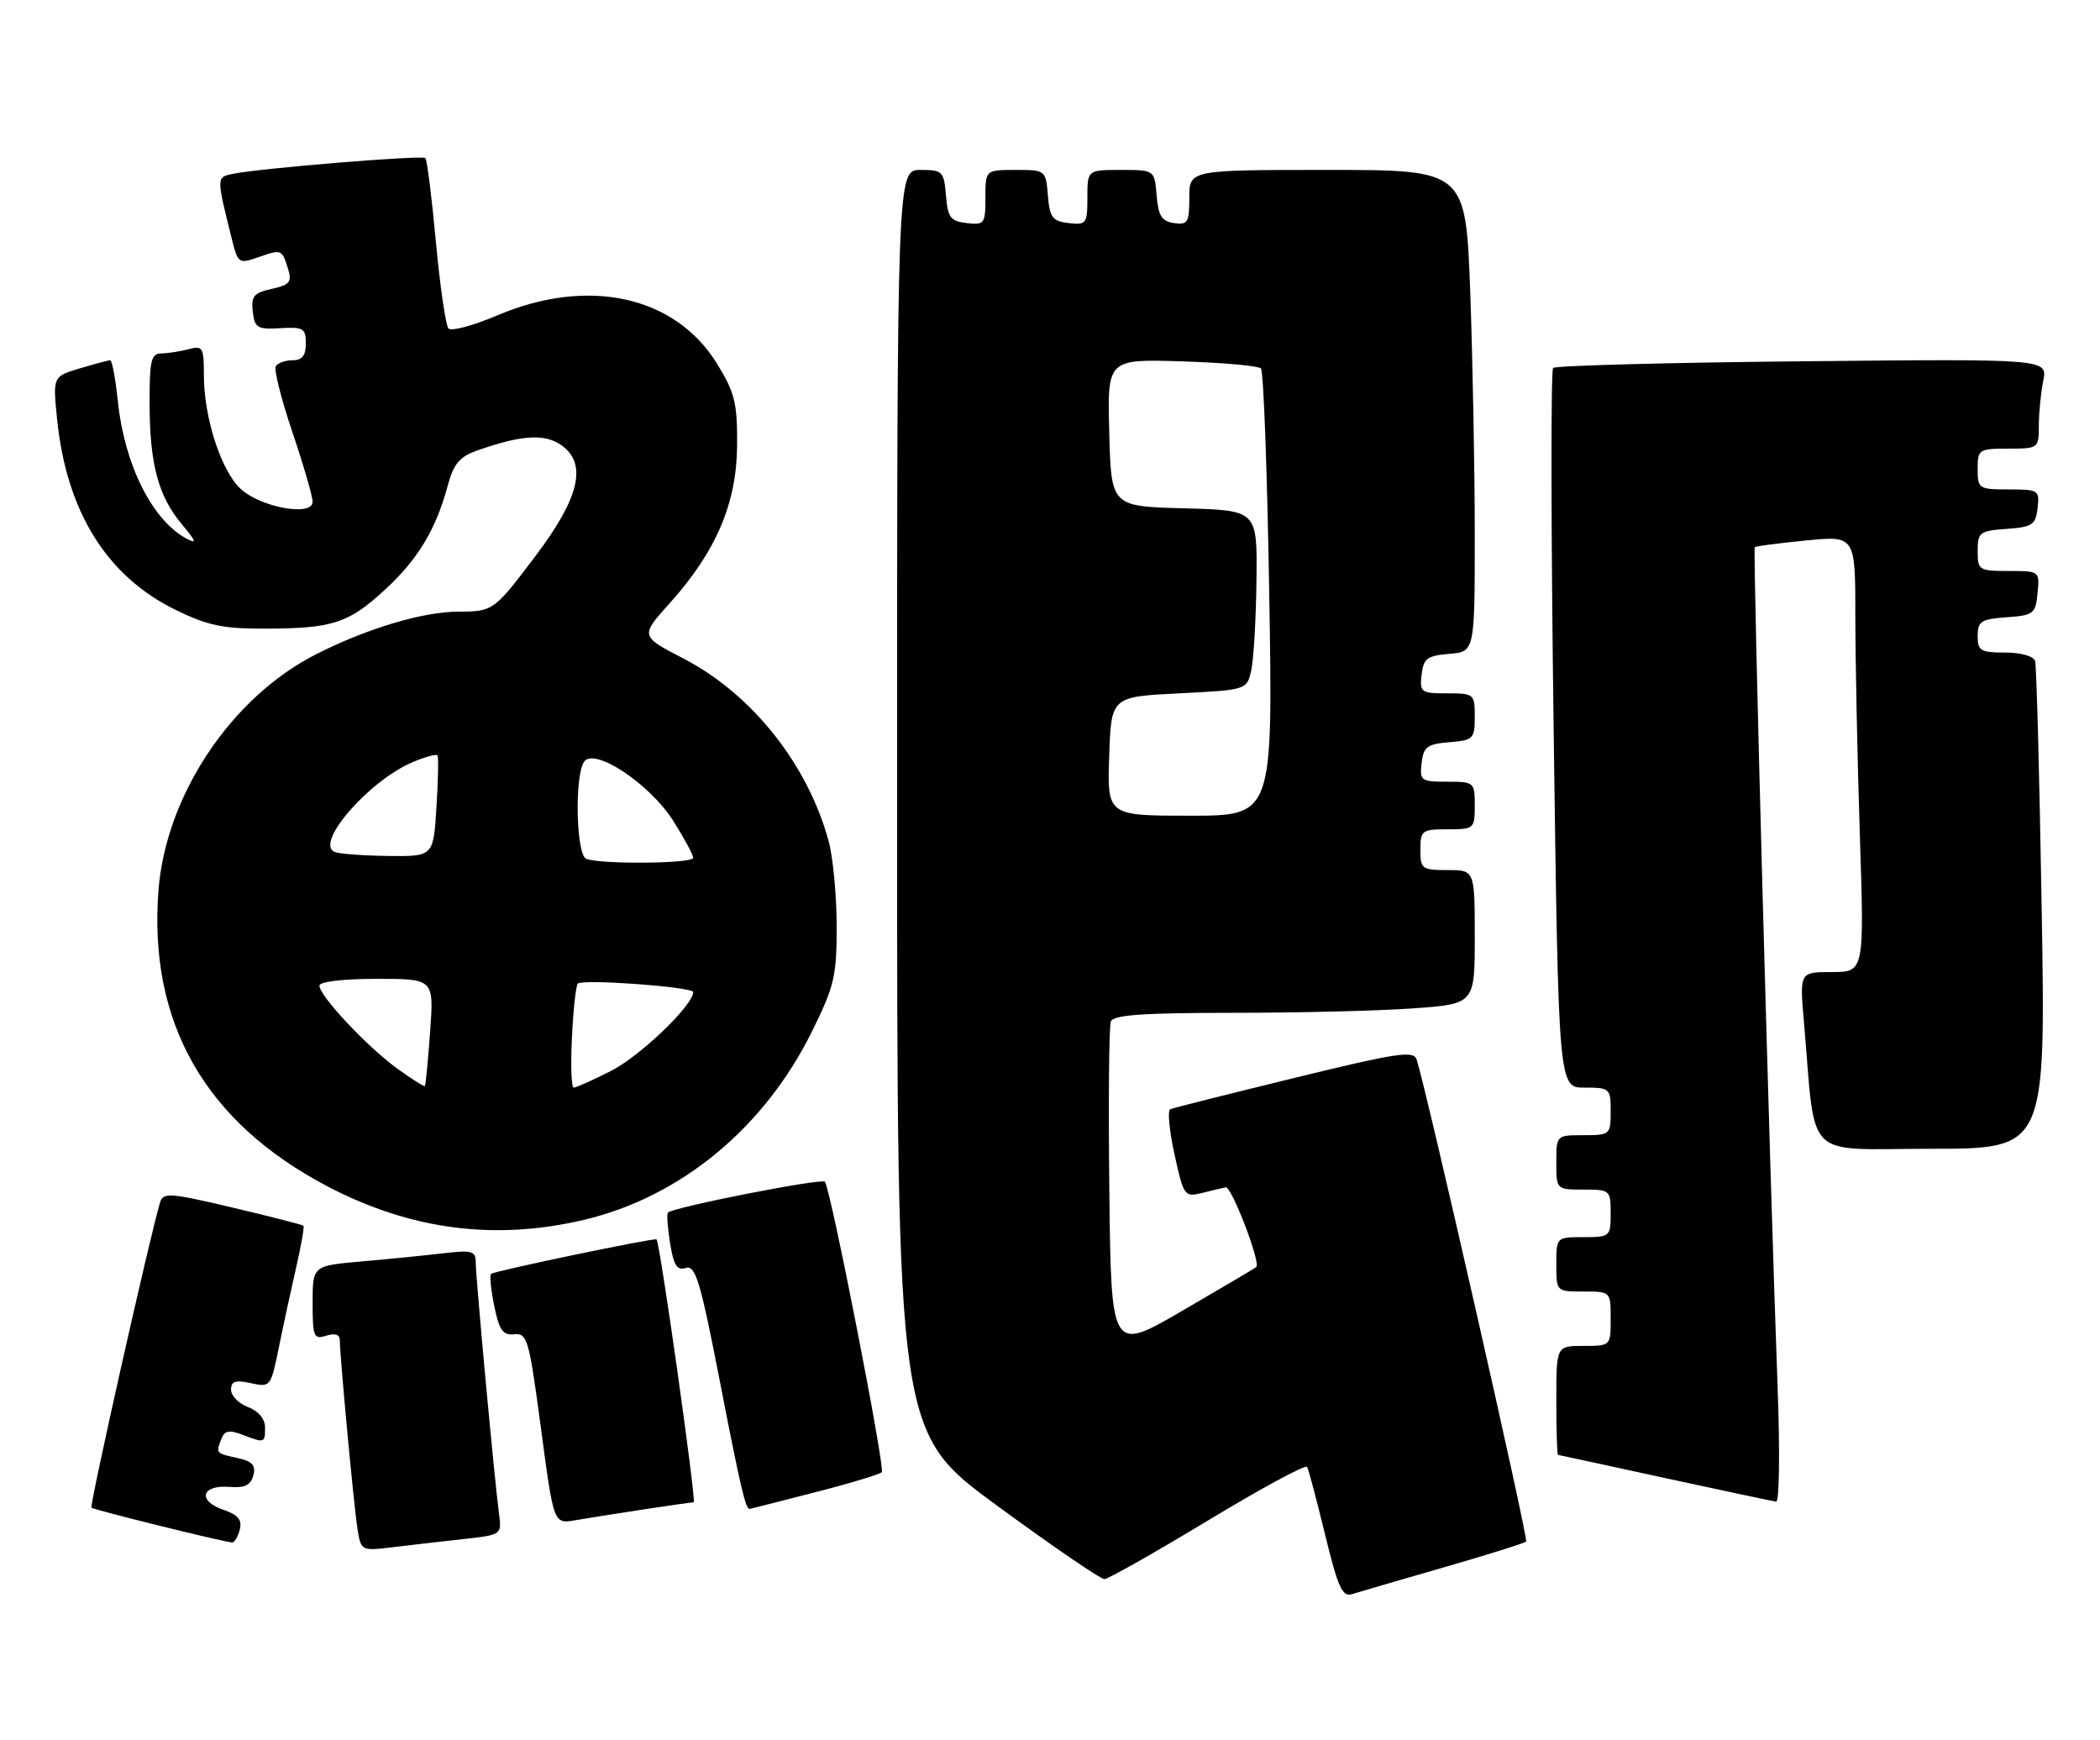 <?xml version="1.0" encoding="UTF-8" standalone="no"?>
<!DOCTYPE svg PUBLIC "-//W3C//DTD SVG 1.1//EN" "http://www.w3.org/Graphics/SVG/1.1/DTD/svg11.dtd" >
<svg xmlns="http://www.w3.org/2000/svg" xmlns:xlink="http://www.w3.org/1999/xlink" version="1.1" viewBox="0 0 309 256">
 <g >
 <path fill="currentColor"
d=" M 212.37 230.60 C 218.83 228.74 224.32 227.02 224.56 226.78 C 224.92 226.42 210.09 161.12 208.46 155.90 C 208.03 154.51 205.77 154.84 190.45 158.58 C 180.82 160.93 172.60 163.00 172.19 163.18 C 171.77 163.35 172.06 166.35 172.82 169.83 C 174.16 175.94 174.30 176.14 176.84 175.51 C 178.28 175.14 179.86 174.77 180.36 174.67 C 181.22 174.51 185.57 185.84 184.85 186.41 C 184.66 186.57 179.78 189.45 174.00 192.81 C 163.50 198.92 163.50 198.92 163.23 175.23 C 163.08 162.20 163.18 150.97 163.45 150.27 C 163.82 149.31 168.19 149.00 181.31 149.00 C 190.87 149.00 202.81 148.71 207.85 148.35 C 217.00 147.70 217.00 147.70 217.00 137.85 C 217.00 128.00 217.00 128.00 213.00 128.00 C 209.22 128.00 209.00 127.83 209.00 125.00 C 209.00 122.17 209.22 122.00 213.00 122.00 C 216.90 122.00 217.00 121.92 217.00 118.50 C 217.00 115.07 216.91 115.00 212.93 115.00 C 209.09 115.00 208.88 114.85 209.18 112.25 C 209.46 109.86 209.99 109.46 213.25 109.19 C 216.80 108.90 217.00 108.69 217.00 105.44 C 217.00 102.08 216.90 102.00 212.93 102.00 C 209.09 102.00 208.88 101.85 209.18 99.25 C 209.46 96.86 209.99 96.46 213.25 96.19 C 217.00 95.88 217.00 95.88 217.00 78.60 C 217.00 69.10 216.70 53.15 216.34 43.16 C 215.68 25.00 215.68 25.00 195.34 25.00 C 175.00 25.00 175.00 25.00 175.00 29.07 C 175.00 32.72 174.77 33.11 172.75 32.82 C 170.94 32.56 170.44 31.76 170.19 28.75 C 169.88 25.00 169.88 25.00 164.94 25.00 C 160.00 25.00 160.00 25.00 160.00 29.07 C 160.00 32.91 159.85 33.12 157.25 32.82 C 154.86 32.54 154.46 32.01 154.19 28.75 C 153.88 25.03 153.85 25.00 149.44 25.00 C 145.00 25.00 145.00 25.00 145.00 29.07 C 145.00 32.91 144.85 33.12 142.25 32.82 C 139.86 32.54 139.46 32.01 139.19 28.75 C 138.90 25.20 138.69 25.00 135.44 25.00 C 132.00 25.00 132.00 25.00 132.00 117.86 C 132.00 210.73 132.00 210.73 146.75 221.53 C 154.86 227.47 161.95 232.32 162.50 232.31 C 163.05 232.30 169.90 228.42 177.72 223.70 C 185.54 218.97 192.12 215.41 192.33 215.80 C 192.55 216.18 193.74 220.68 194.98 225.78 C 196.86 233.50 197.52 234.97 198.93 234.52 C 199.85 234.23 205.90 232.46 212.37 230.60 Z  M 68.17 226.42 C 73.84 225.79 73.84 225.79 73.42 222.64 C 72.77 217.81 70.00 187.89 70.00 185.73 C 70.00 184.03 69.46 183.88 65.25 184.37 C 62.64 184.68 57.24 185.22 53.25 185.57 C 46.00 186.20 46.00 186.20 46.00 191.67 C 46.00 196.68 46.17 197.08 48.00 196.50 C 49.28 196.09 50.00 196.32 50.00 197.13 C 50.00 199.46 52.06 221.46 52.59 224.84 C 53.12 228.17 53.13 228.17 57.81 227.61 C 60.39 227.30 65.05 226.76 68.17 226.42 Z  M 35.27 225.06 C 35.66 223.59 35.06 222.87 32.80 222.08 C 29.00 220.76 29.66 218.42 33.75 218.74 C 36.02 218.92 36.90 218.49 37.28 217.04 C 37.67 215.55 37.13 214.97 34.89 214.48 C 31.72 213.78 31.75 213.82 32.59 211.64 C 33.04 210.46 33.74 210.33 35.65 211.06 C 38.96 212.32 39.00 212.30 39.00 209.98 C 39.00 208.74 38.03 207.58 36.50 207.00 C 35.12 206.48 34.00 205.33 34.00 204.45 C 34.00 203.19 34.64 202.98 36.92 203.48 C 39.79 204.11 39.85 204.03 41.01 198.31 C 41.66 195.11 42.81 189.82 43.56 186.54 C 44.31 183.27 44.80 180.47 44.65 180.32 C 44.50 180.17 39.81 178.97 34.22 177.65 C 25.04 175.48 24.01 175.40 23.56 176.87 C 22.09 181.70 13.15 221.48 13.46 221.80 C 13.77 222.11 32.18 226.67 34.13 226.92 C 34.48 226.96 35.00 226.13 35.27 225.06 Z  M 95.00 222.01 C 98.58 221.46 101.75 221.01 102.07 221.01 C 102.50 221.00 97.16 183.12 96.61 182.33 C 96.41 182.04 72.67 186.99 72.25 187.41 C 72.03 187.64 72.24 189.77 72.73 192.16 C 73.45 195.69 74.00 196.46 75.66 196.29 C 77.55 196.09 77.84 197.07 79.42 208.79 C 81.59 224.95 81.30 224.21 85.24 223.55 C 87.03 223.25 91.42 222.55 95.00 222.01 Z  M 119.83 219.56 C 124.97 218.25 129.43 216.90 129.75 216.58 C 130.28 216.06 122.33 175.44 121.39 173.85 C 121.05 173.27 99.09 177.58 98.28 178.39 C 98.09 178.58 98.23 180.60 98.60 182.89 C 99.12 186.16 99.62 186.94 100.92 186.53 C 102.34 186.08 103.06 188.49 105.93 203.25 C 108.96 218.84 109.71 222.04 110.31 221.98 C 110.41 221.97 114.70 220.88 119.83 219.56 Z  M 261.57 204.25 C 260.44 174.20 257.89 80.77 258.20 80.49 C 258.37 80.35 261.76 79.90 265.75 79.51 C 273.00 78.80 273.00 78.80 273.00 90.65 C 273.00 97.17 273.30 111.61 273.66 122.75 C 274.32 143.00 274.32 143.00 269.56 143.00 C 264.80 143.00 264.80 143.00 265.43 150.25 C 267.24 171.12 265.13 169.00 284.10 169.00 C 301.01 169.00 301.01 169.00 300.42 133.75 C 300.10 114.36 299.66 97.94 299.45 97.25 C 299.22 96.52 297.38 96.00 295.03 96.00 C 291.42 96.00 291.00 95.74 291.00 93.56 C 291.00 91.40 291.49 91.08 295.25 90.81 C 299.24 90.52 299.52 90.30 299.81 87.25 C 300.13 84.01 300.11 84.00 295.56 84.00 C 291.18 84.00 291.00 83.88 291.00 81.06 C 291.00 78.31 291.28 78.09 295.25 77.81 C 299.05 77.53 299.53 77.21 299.82 74.75 C 300.12 72.11 299.96 72.00 295.57 72.00 C 291.16 72.00 291.00 71.90 291.00 69.00 C 291.00 66.11 291.17 66.00 295.50 66.00 C 299.94 66.00 300.00 65.96 300.00 62.62 C 300.00 60.77 300.29 57.80 300.65 56.02 C 301.29 52.79 301.29 52.79 265.23 53.15 C 245.39 53.34 228.88 53.79 228.53 54.13 C 228.18 54.48 228.22 78.45 228.61 107.38 C 229.32 160.00 229.32 160.00 233.16 160.00 C 236.88 160.00 237.00 160.11 237.00 163.50 C 237.00 166.92 236.90 167.00 233.00 167.00 C 229.00 167.00 229.00 167.00 229.00 171.00 C 229.00 175.00 229.00 175.00 233.00 175.00 C 236.90 175.00 237.00 175.08 237.00 178.50 C 237.00 181.92 236.90 182.00 233.00 182.00 C 229.00 182.00 229.00 182.00 229.00 186.00 C 229.00 190.00 229.00 190.00 233.00 190.00 C 237.00 190.00 237.00 190.00 237.00 194.00 C 237.00 198.00 237.00 198.00 233.00 198.00 C 229.00 198.00 229.00 198.00 229.00 206.00 C 229.00 210.40 229.11 214.01 229.25 214.03 C 229.39 214.05 236.47 215.58 245.00 217.44 C 253.53 219.29 260.88 220.85 261.35 220.91 C 261.82 220.96 261.91 213.46 261.57 204.25 Z  M 85.91 179.46 C 100.15 176.10 112.47 165.93 119.48 151.73 C 122.78 145.06 123.12 143.59 123.11 136.20 C 123.10 131.71 122.57 126.13 121.94 123.79 C 118.90 112.50 110.66 102.12 100.61 96.90 C 94.19 93.58 94.19 93.58 98.55 88.73 C 105.38 81.13 108.41 74.02 108.46 65.48 C 108.50 59.26 108.12 57.73 105.49 53.48 C 99.32 43.50 86.52 40.71 73.12 46.42 C 69.61 47.91 66.40 48.77 65.99 48.32 C 65.58 47.87 64.75 42.15 64.14 35.61 C 63.54 29.07 62.84 23.51 62.59 23.26 C 62.12 22.79 38.36 24.74 34.24 25.58 C 31.83 26.08 31.83 26.00 34.12 35.19 C 35.02 38.78 35.13 38.85 38.07 37.82 C 41.46 36.64 41.49 36.66 42.42 39.66 C 42.97 41.48 42.59 41.93 39.98 42.50 C 37.35 43.08 36.93 43.58 37.19 45.84 C 37.47 48.24 37.87 48.48 41.25 48.28 C 44.63 48.08 45.00 48.30 45.00 50.53 C 45.00 52.31 44.46 53.00 43.06 53.00 C 41.99 53.00 40.88 53.39 40.58 53.87 C 40.28 54.35 41.38 58.71 43.02 63.56 C 44.66 68.41 46.00 73.03 46.00 73.82 C 46.00 76.04 38.32 74.65 35.38 71.89 C 32.51 69.20 30.00 61.40 30.00 55.20 C 30.00 51.09 29.84 50.81 27.75 51.37 C 26.51 51.70 24.71 51.98 23.75 51.99 C 22.24 52.00 22.00 53.01 22.01 59.25 C 22.01 68.21 23.29 73.00 26.75 77.12 C 28.87 79.63 29.01 80.08 27.45 79.24 C 22.41 76.55 18.32 68.39 17.35 59.09 C 17.00 55.74 16.49 53.00 16.22 53.00 C 15.95 53.00 13.94 53.54 11.75 54.19 C 7.76 55.39 7.76 55.39 8.41 61.74 C 9.80 75.26 15.69 84.73 25.78 89.69 C 30.52 92.02 32.78 92.50 39.00 92.48 C 48.95 92.46 51.28 91.70 56.64 86.76 C 61.49 82.29 64.14 77.90 65.88 71.45 C 66.75 68.22 67.62 67.19 70.23 66.27 C 77.02 63.88 80.46 63.74 82.94 65.75 C 86.37 68.52 85.10 73.44 78.82 81.76 C 72.70 89.87 72.57 89.97 67.43 89.98 C 62.20 90.00 54.07 92.43 46.59 96.21 C 34.04 102.54 24.37 117.02 23.31 131.07 C 21.85 150.46 30.19 165.07 48.10 174.48 C 60.34 180.92 72.78 182.55 85.91 179.46 Z  M 163.21 111.25 C 163.50 102.50 163.50 102.50 173.49 102.00 C 183.49 101.50 183.49 101.50 184.13 98.50 C 184.48 96.85 184.82 90.90 184.88 85.28 C 185.00 75.07 185.00 75.07 174.25 74.78 C 163.50 74.50 163.50 74.50 163.22 63.66 C 162.93 52.82 162.93 52.82 173.88 53.16 C 179.91 53.35 185.15 53.81 185.54 54.20 C 185.92 54.58 186.47 69.55 186.76 87.45 C 187.30 120.00 187.30 120.00 175.11 120.00 C 162.92 120.00 162.92 120.00 163.21 111.25 Z  M 58.41 157.17 C 53.98 153.95 47.00 146.50 47.00 145.00 C 47.00 144.41 50.49 144.00 55.42 144.00 C 63.85 144.00 63.85 144.00 63.29 151.75 C 62.98 156.01 62.64 159.62 62.52 159.76 C 62.41 159.90 60.56 158.73 58.41 157.17 Z  M 84.16 152.57 C 84.36 148.48 84.75 144.94 85.02 144.70 C 85.79 143.99 102.00 145.19 102.00 145.95 C 102.00 147.88 94.18 155.38 89.92 157.54 C 87.25 158.89 84.78 160.00 84.42 160.00 C 84.07 160.00 83.95 156.66 84.16 152.57 Z  M 86.25 126.34 C 84.79 125.75 84.52 114.30 85.92 112.10 C 87.35 109.83 95.57 115.25 99.08 120.78 C 100.68 123.32 102.00 125.75 102.00 126.20 C 102.00 127.06 88.34 127.18 86.25 126.34 Z  M 49.26 125.34 C 46.20 124.10 54.34 114.76 60.84 112.07 C 62.61 111.33 64.20 110.90 64.37 111.12 C 64.54 111.33 64.47 114.76 64.22 118.75 C 63.77 126.00 63.77 126.00 57.14 125.92 C 53.49 125.88 49.94 125.62 49.26 125.34 Z "/>
</g>
</svg>